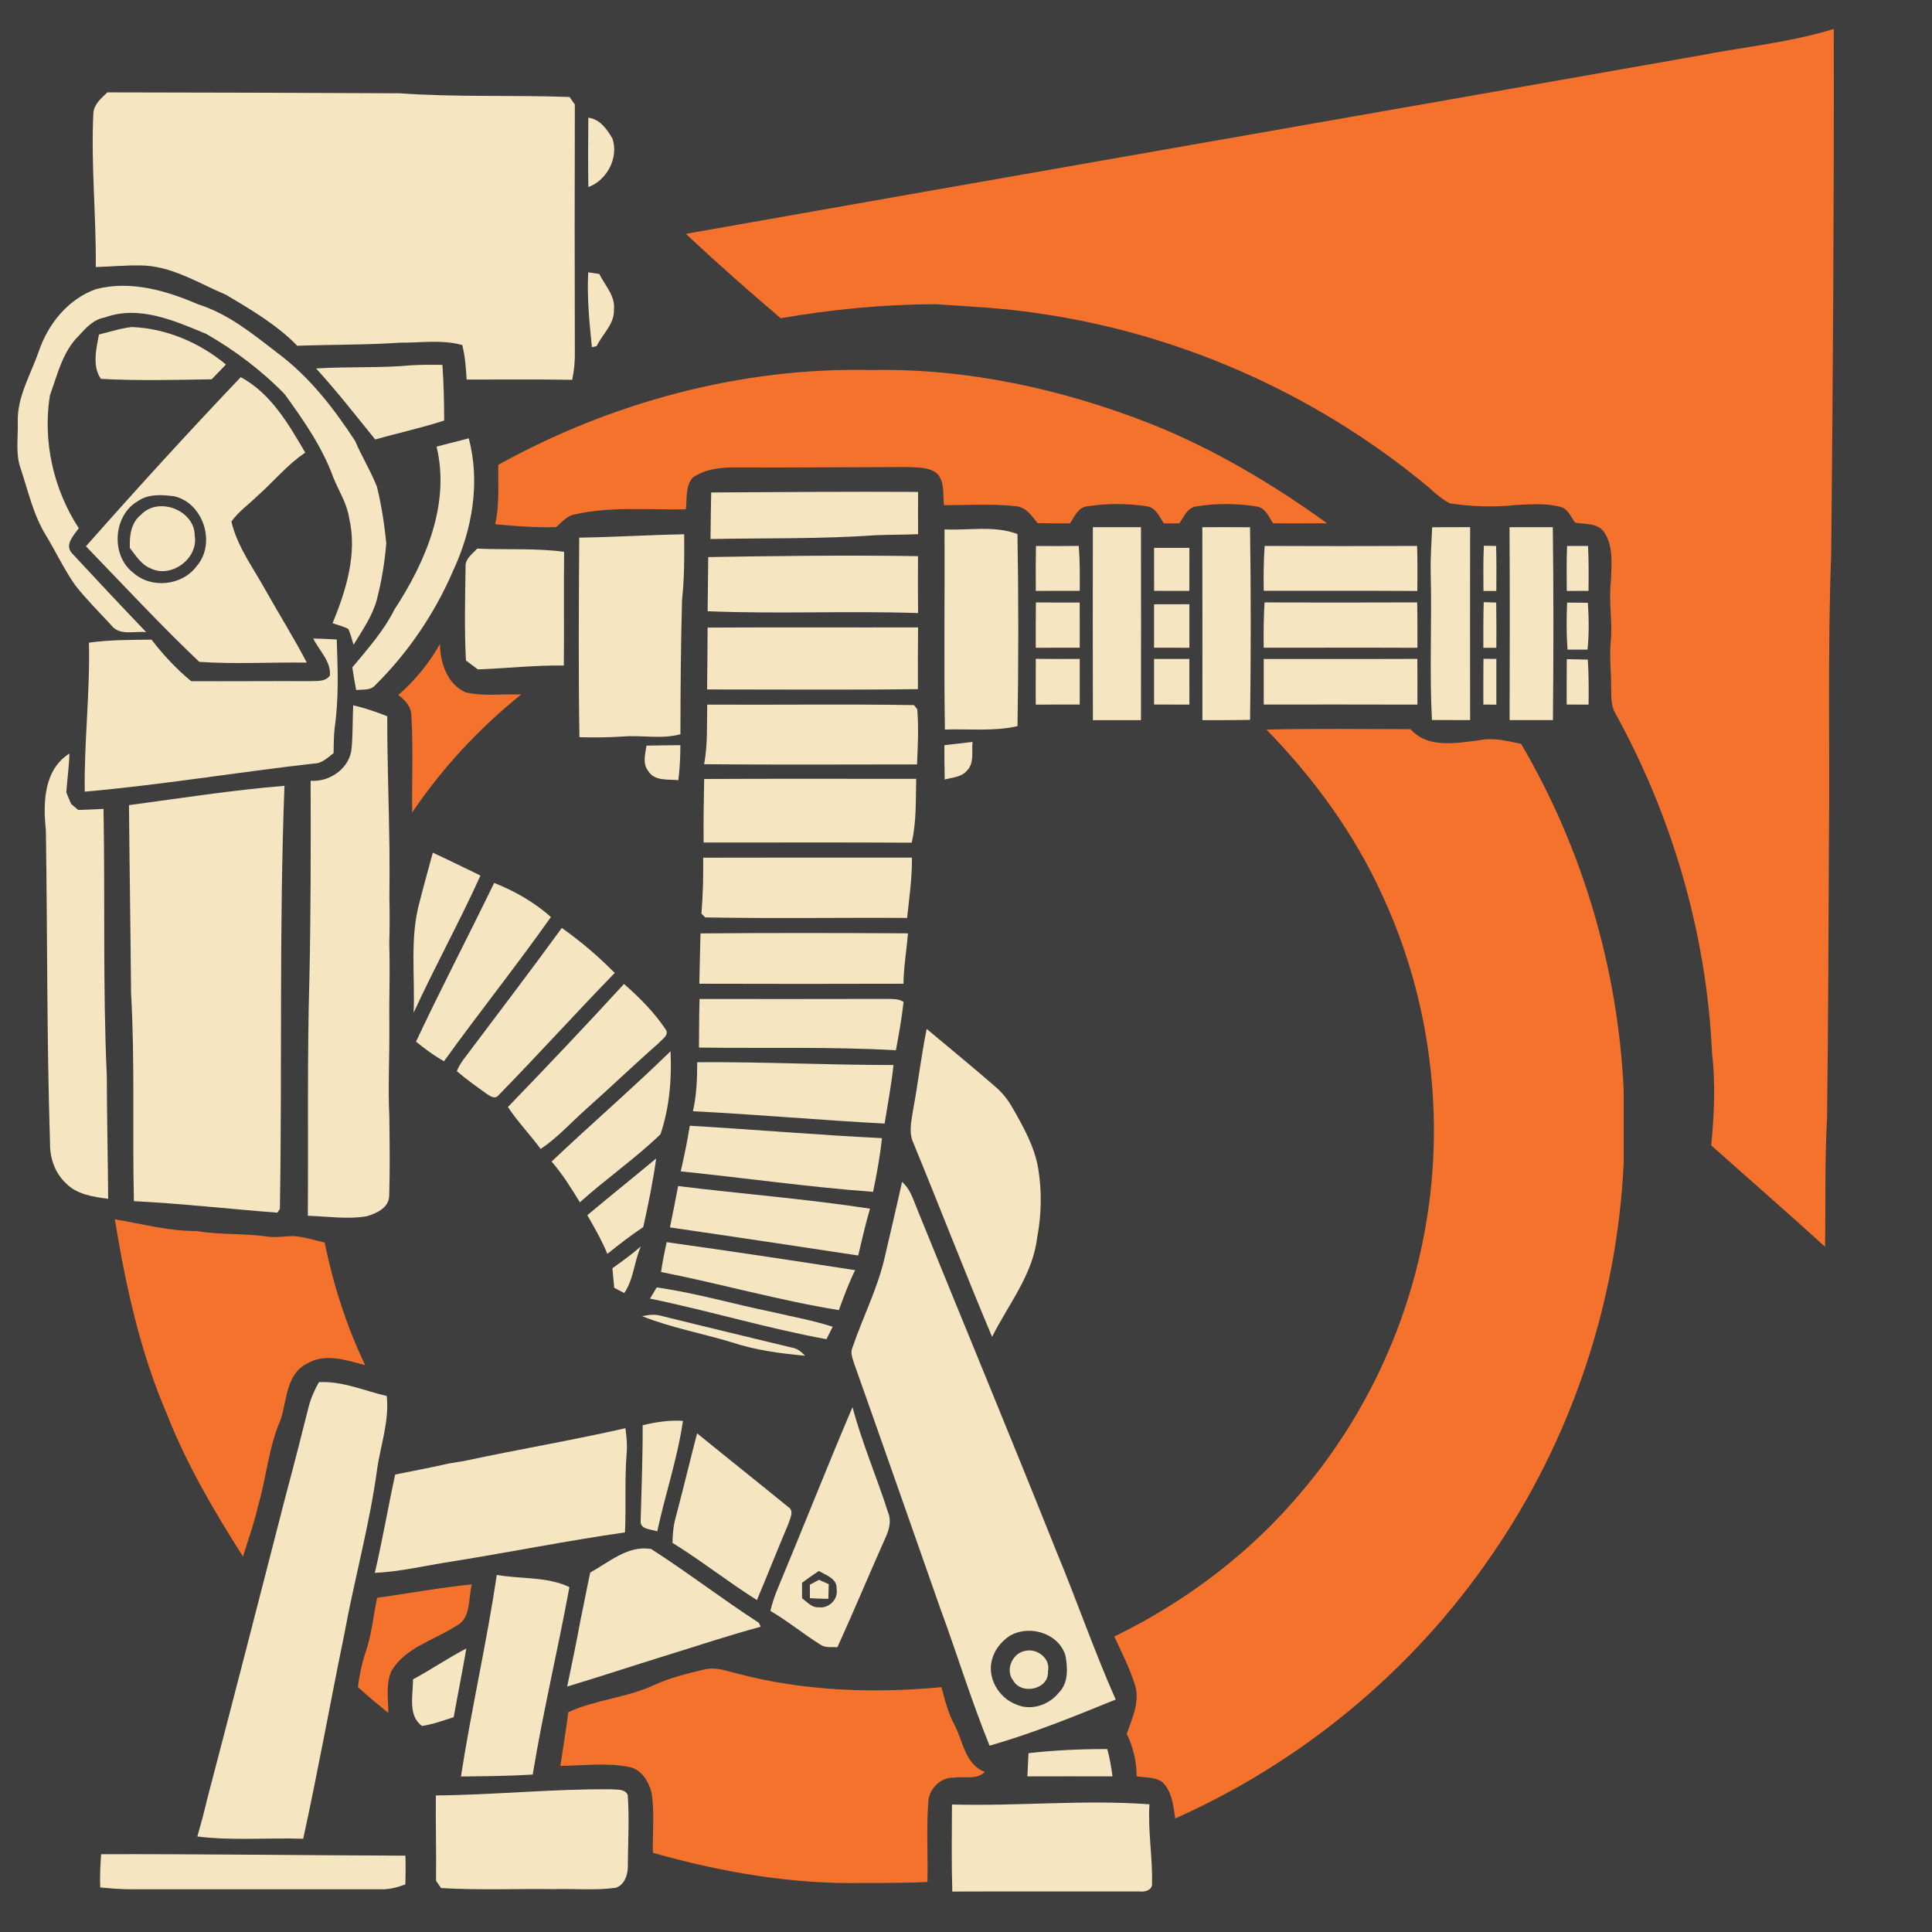 <?xml version="1.0" encoding="UTF-8" standalone="no"?>
<svg
   xmlns:dc="http://purl.org/dc/elements/1.1/"
   xmlns:cc="http://creativecommons.org/ns#"
   xmlns:rdf="http://www.w3.org/1999/02/22-rdf-syntax-ns#"
   xmlns:svg="http://www.w3.org/2000/svg"
   xmlns="http://www.w3.org/2000/svg"
   xmlns:sodipodi="http://sodipodi.sourceforge.net/DTD/sodipodi-0.dtd"
   xmlns:inkscape="http://www.inkscape.org/namespaces/inkscape"
   width="1280"
   height="1280"
   viewBox="0 0 1024 1024"
   version="1.1"
   id="svg2"
   inkscape:version="0.48.1 "
   sodipodi:docname="move_sentry_get_kill.svg">
  <defs
     id="defs176" />
  <sodipodi:namedview
     pagecolor="#ffffff"
     bordercolor="#666666"
     borderopacity="1"
     objecttolerance="10"
     gridtolerance="10"
     guidetolerance="10"
     inkscape:pageopacity="0"
     inkscape:pageshadow="2"
     inkscape:window-width="1920"
     inkscape:window-height="1018"
     id="namedview174"
     showgrid="false"
     fit-margin-top="0"
     fit-margin-left="0"
     fit-margin-right="0"
     fit-margin-bottom="0"
     inkscape:zoom="0.6609375"
     inkscape:cx="640"
     inkscape:cy="640"
     inkscape:window-x="-8"
     inkscape:window-y="-8"
     inkscape:window-maximized="1"
     inkscape:current-layer="svg2" />
  <path
     d="m 0,0 1024,0 0,1024 L 0,1024 0,0 z"
     id="path4"
     style="fill:#3e3e3e"
     inkscape:connector-curvature="0" />
  <path
     d="m 899.58,29.64 c 24.14,-4.72 48.8,-7.02 72.36,-14.3 0.18,92.9 -0.44,185.8 -1.38,278.7 -1.96,51.26 -0.64,102.58 -1.2,153.88 -0.2,48.08 -0.38,96.16 -0.98,144.24 -1.26,22.86 -0.7,45.78 -1.08,68.66 -19.9,-18.16 -40.24,-35.82 -60.34,-53.76 1.62,-16.26 2.34,-32.64 0.46,-48.9 -2.88,-62.94 -20.88,-125.02 -51.3,-180.16 -2.48,-4.22 -2.04,-9.24 -2.18,-13.92 0.06,-8.02 -1.02,-16.02 -0.22,-24.04 1.06,-10.64 -1.2,-21.28 0.08,-31.9 0.26,-8.78 1.58,-18.66 -3.74,-26.3 -3.48,-4.74 -10.08,-3.92 -15.22,-4.82 -2.22,-2.9 -3.6,-7.06 -7.38,-8.24 -7.62,-2.18 -15.68,-1.5 -23.48,-1.16 -11.78,1.34 -23.74,0.94 -35.46,-0.82 -5.48,-2.66 -9.62,-7.36 -14.38,-11.04 -58.28,-47.66 -129.7,-79.16 -204.24,-89.74 -17.88,-2.76 -35.96,-3.52 -53.96,-4.78 -27.52,0.08 -55.04,2.72 -82.16,7.44 -17.06,-14.56 -33.94,-29.36 -50.26,-44.74 178.66,-31.62 357.4,-62.74 536.06,-94.3 z"
     id="path6"
     inkscape:connector-curvature="0"
     style="fill:#f5722c" />
  <path
     d="m 49.5,59.68 c 0.52,-4.64 4.26,-7.7 7.4,-10.72 51.66,0.08 103.32,0.22 154.98,0.48 29.94,2.16 60.02,0.86 90.02,1.96 0.68,1 2.08,3.02 2.78,4.02 -0.1,43.52 -0.14,87.06 0,130.58 0.12,5.14 -0.32,10.28 -1.4,15.32 -18.64,-0.34 -37.3,-0.12 -55.96,-0.14 -0.36,-6.14 -0.8,-12.3 -2.3,-18.3 -10.82,-3 -22.1,-1.16 -33.14,-1.24 -18.08,1.22 -36.22,0.98 -54.34,1.62 -10.82,-11.14 -24.44,-19.08 -37.68,-26.98 -14.84,-6.24 -29.28,-15.68 -45.92,-15.6 -7.74,-0.1 -15.46,0.64 -23.18,0.86 0.28,-27.3 -2.62,-54.56 -1.26,-81.86 z"
     id="path8"
     inkscape:connector-curvature="0"
     style="fill:#f5e5c1" />
  <path
     d="m 311.82,62.38 c 6.2,0.76 9.86,6.1 12.78,11.04 3.44,10.14 -2.88,22.14 -12.76,25.72 -0.18,-12.26 -0.14,-24.5 -0.02,-36.76 z"
     id="path10"
     inkscape:connector-curvature="0"
     style="fill:#f5e5c1" />
  <path
     d="m 311.76,144.34 c 1.46,0.22 4.4,0.64 5.88,0.86 2.98,6.1 8.58,11.62 7.76,18.94 0.36,7.56 -6.08,12.88 -9.14,19.26 -0.62,0.16 -1.9,0.48 -2.54,0.64 -1.34,-13.2 -2.64,-26.4 -1.96,-39.7 z"
     id="path12"
     inkscape:connector-curvature="0"
     style="fill:#f5e5c1" />
  <path
     d="m 50.82,153.26 c 18.34,-4.82 37.46,0.8 54.34,8.1 15.84,4.98 28.9,15.68 41.84,25.66 16.82,12.5 29.92,29.32 41.26,46.76 3.48,8.24 8.28,15.88 11.54,24.22 2.42,9.82 3.92,19.9 4.94,29.94 -0.84,9.98 -2.44,19.98 -4.96,29.68 -2.34,8.86 -7.7,16.38 -12.38,24.12 -0.84,-2.84 -1.6,-5.7 -2.78,-8.4 -2.64,-1.34 -5.54,-2.1 -8.34,-3.02 7.2,-17.56 13.24,-36.98 8.72,-56.04 -1.16,-7.6 -5.48,-14.1 -8.3,-21.1 -5.82,-16.16 -15.8,-30.4 -25.78,-44.22 -12.24,-12.58 -26.42,-23.28 -41.64,-32 -16.74,-6.92 -35.5,-15.36 -53.68,-8.7 -5.9,0.96 -10,5.4 -13.78,9.64 -8.68,8.44 -11.36,20.7 -15.38,31.7 -3.86,24.3 1.88,49.76 15.32,70.38 -2.7,3.76 -7.88,9 -3.4,13.48 12.92,13.96 25.98,27.86 39.14,41.6 -6.2,-0.72 -14.24,2.16 -18.6,-3.76 C 52.46,324.32 45.68,317.62 39.82,310.12 33.96,301.74 29.6,292.44 24.32,283.7 17.64,272.88 14.94,260.3 10.96,248.36 8.08,240.42 9.68,231.94 9.42,223.74 9,210.38 16.24,198.62 20.5,186.4 25.38,171.8 36.04,158.52 50.82,153.26 z"
     id="path14"
     inkscape:connector-curvature="0"
     style="fill:#f5e5c1" />
  <path
     d="m 52.44,177.3 c 5.78,-1.38 11.48,-3.3 17.4,-3.96 18.26,0.68 35.94,8.26 49.92,19.86 -2.54,2.6 -5.06,5.22 -7.58,7.84 -19.54,0.32 -39.18,0.82 -58.68,-0.22 -4.72,-6.6 -2.48,-16 -1.06,-23.52 z"
     id="path16"
     inkscape:connector-curvature="0"
     style="fill:#f5e5c1" />
  <path
     d="m 167.54,195.3 c 16.78,-1.08 33.64,-0.14 50.38,-1.68 5.52,-0.34 11.06,-0.32 16.58,-0.24 0.68,9.84 0.9,19.68 0.92,29.52 -12.02,3.92 -24.4,6.58 -36.54,10.04 -10.28,-12.68 -20.32,-25.56 -31.34,-37.64 z"
     id="path18"
     inkscape:connector-curvature="0"
     style="fill:#f5e5c1" />
  <path
     d="m 264.1,246.34 c 60.16,-33.24 129,-51.82 197.9,-50.22 50.52,-0.96 100.78,10.04 147.7,28.42 33.44,13.3 64.5,31.78 93.64,52.8 -9.52,0.06 -19.04,0.14 -28.56,0.02 -2.36,-3.5 -4.14,-8.4 -8.94,-8.94 -10.38,-1.64 -21.16,-1.68 -31.52,-0.06 -4.88,0.56 -6.82,5.46 -9.2,9.04 -2.76,0 -5.5,0 -8.24,0 -2.4,-3.52 -4.24,-8.44 -9.06,-9.04 -10.42,-1.6 -21.26,-1.6 -31.66,0.02 -4.82,0.6 -6.66,5.5 -9.04,9.02 -5.74,0.04 -11.48,0 -17.2,-0.14 -3.08,-3.86 -6.28,-8.72 -11.78,-8.98 -12.54,-1.36 -25.22,-0.46 -37.82,-0.54 -0.64,-5.52 0.48,-12.04 -3.42,-16.56 -4.08,-3.58 -9.98,-3.28 -15.04,-3.64 -30.62,0.04 -61.24,0.34 -91.86,0.22 -7.86,-0.08 -16.24,0.76 -22.84,5.4 -4,4.56 -2.92,11.2 -3.66,16.8 -19.76,0.4 -39.84,-1.72 -59.28,2.78 -3.94,0.8 -6.52,4.16 -9.42,6.64 -10.82,0.36 -21.6,-0.5 -32.34,-1.54 2.36,-10.34 1.48,-20.98 1.64,-31.5 z"
     id="path20"
     inkscape:connector-curvature="0"
     style="fill:#f5722c" />
  <path
     d="m 127.6,199.9 c -27.94,29.34 -55.23,59.29 -82.05,89.65 19.86,20.56 39.37,41.57 60.05,61.25 18.92,1.3 38.02,0.14 57,0.4 -6.76,-13.02 -14.62,-25.5 -21.8,-38.3 -6.56,-11.88 -14.99,-23.03 -18.15,-36.45 3.8,-5.4 9.39,-9.23 14.05,-13.85 8.46,-7.46 15.64,-16.4 25.1,-22.7 -8.92,-15.18 -18.16,-31.36 -34.2,-40 z m -42.75,62.55 c 2.482,0.004 4.965,0.287 7.35,0.55 15.62,3.46 22.52,25.1 12,37.1 -7.66,10.34 -24,12.09 -33.6,3.45 -12.02,-9.18 -10.67,-30.46 2.55,-38 3.462,-2.413 7.563,-3.107 11.7,-3.1 z"
     id="path22"
     style="fill:#f5e5c1"
     inkscape:connector-curvature="0" />
  <path
     d="m 231.4,236.74 c 5.66,-1.58 11.38,-2.86 17.04,-4.42 6.22,23.34 1.88,48.28 -8.16,69.92 -9.72,22.66 -23.8,43.48 -41.3,60.84 -2.5,3.06 -6.74,2.22 -10.2,2.68 -0.78,-4 -1.46,-8.02 -2.04,-12.04 8.1,-9.72 16.62,-19.26 22.32,-30.66 16.46,-25.18 29.66,-55.72 22.34,-86.32 z"
     id="path24"
     inkscape:connector-curvature="0"
     style="fill:#f5e5c1" />
  <path
     d="m 376.94,261.02 c 36.56,-0.22 73.1,-0.5 109.66,-0.3 -0.04,7.46 -0.06,14.94 0,22.4 -7.52,0.34 -15.04,0.24 -22.54,0.56 -29.12,2.06 -58.32,1.44 -87.48,2.02 0.1,-8.24 0.18,-16.46 0.36,-24.68 z"
     id="path26"
     inkscape:connector-curvature="0"
     style="fill:#f5e5c1" />
  <path
     d="m 74.78,272.8 c 9.16,-9.8 28.38,-2.4 28.42,11.02 2.14,12.22 -12.62,23.02 -23.54,17.34 -4.92,-1.98 -7.68,-6.76 -10.84,-10.7 -0.24,-6.42 0.52,-13.42 5.96,-17.66 z"
     id="path30"
     inkscape:connector-curvature="0"
     style="fill:#f5e5c1" />
  <path
     d="m 500.62,280.6 c 12.84,0.62 26.4,-2.2 38.66,2.46 0.58,33.92 0.56,67.9 0.02,101.82 -12.64,2.88 -25.66,1.34 -38.48,1.8 -0.56,-35.36 -0.04,-70.72 -0.2,-106.08 z"
     id="path32"
     inkscape:connector-curvature="0"
     style="fill:#f5e5c1" />
  <path
     d="m 579.24,279.42 c 8.5,-0.02 17,-0.02 25.5,0 0.06,34.08 0.06,68.16 0,102.26 -8.5,0 -16.98,0 -25.48,0 -0.12,-34.08 -0.06,-68.18 -0.02,-102.26 z"
     id="path34"
     inkscape:connector-curvature="0"
     style="fill:#f5e5c1" />
  <path
     d="m 637.26,279.42 c 8.42,-0.02 16.84,-0.02 25.28,0.04 0.5,34.02 0.5,68.06 0.02,102.08 -8.42,0.18 -16.84,0.16 -25.26,0.14 -0.02,-34.08 0.06,-68.16 -0.04,-102.26 z"
     id="path36"
     inkscape:connector-curvature="0"
     style="fill:#f5e5c1" />
  <path
     d="m 759.08,279.46 c 6.7,-0.04 13.4,-0.06 20.12,-0.06 -0.08,34.1 -0.06,68.18 0,102.28 -6.76,0.02 -13.5,0 -20.24,-0.06 -1.38,-25.86 0.02,-51.76 -0.66,-77.64 -0.2,-8.18 0.44,-16.36 0.78,-24.52 z"
     id="path38"
     inkscape:connector-curvature="0"
     style="fill:#f5e5c1" />
  <path
     d="m 800.08,279.44 c 7.64,-0.04 15.3,-0.04 22.94,-0.02 0.42,34.08 0.4,68.18 0.06,102.24 -7.66,0.02 -15.32,0.04 -22.96,0 0.08,-34.08 0.18,-68.16 -0.04,-102.22 z"
     id="path40"
     inkscape:connector-curvature="0"
     style="fill:#f5e5c1" />
  <path
     d="m 307,284.96 c 18.56,-0.26 37.08,-1.46 55.62,-1.78 0.1,11.6 0.16,23.2 -1.12,34.76 -0.64,23.72 -0.84,47.46 -0.86,71.22 -10.02,2.76 -20.3,0.38 -30.46,1.2 -7.68,0.52 -15.38,0.6 -23.08,0.36 -0.54,-35.24 -0.32,-70.5 -0.1,-105.76 z"
     id="path42"
     inkscape:connector-curvature="0"
     style="fill:#f5e5c1" />
  <path
     d="m 786.46,289.24 c 2.16,0.04 4.34,0.1 6.52,0.14 0.2,7.94 0.18,15.9 0.1,23.86 -2.28,0 -4.56,0 -6.82,0 -0.08,-8 -0.12,-16 0.2,-24 z"
     id="path44"
     inkscape:connector-curvature="0"
     style="fill:#f5e5c1" />
  <path
     d="m 830.58,289.38 c 3.7,0 7.4,0 11.12,-0.02 0.38,7.94 0.34,15.88 0.24,23.82 -3.84,0 -7.68,0 -11.52,0.02 -0.1,-7.94 -0.12,-15.88 0.16,-23.82 z"
     id="path46"
     inkscape:connector-curvature="0"
     style="fill:#f5e5c1" />
  <path
     d="m 549.08,289.38 c 7.56,0.08 15.12,0.06 22.68,-0.04 0.64,7.92 0.58,15.88 0.52,23.82 -7.76,-0.02 -15.52,-0.04 -23.28,0.04 -0.06,-7.94 -0.08,-15.88 0.08,-23.82 z"
     id="path48"
     inkscape:connector-curvature="0"
     style="fill:#f5e5c1" />
  <path
     d="m 670.3,289.36 c 26.94,0.12 53.86,0.12 80.8,0 0.22,7.94 0.2,15.9 0.12,23.86 -27.14,-0.18 -54.28,-0.02 -81.42,-0.08 -0.1,-7.94 -0.1,-15.88 0.5,-23.78 z"
     id="path50"
     inkscape:connector-curvature="0"
     style="fill:#f5e5c1" />
  <path
     d="m 246.76,300.6 c -0.4,-4.36 3.58,-6.92 6.14,-9.82 15.34,0.7 30.82,-0.36 46.1,1.7 -0.24,20.08 0.06,40.18 -0.16,60.28 -15.24,-0.26 -30.36,1.5 -45.54,2.04 -2.12,-1.58 -4.22,-3.16 -6.34,-4.7 -0.88,-16.48 -0.44,-33.02 -0.2,-49.5 z"
     id="path52"
     inkscape:connector-curvature="0"
     style="fill:#f5e5c1" />
  <path
     d="m 611.68,290.38 c 6.24,0 12.48,0 18.72,0 0,7.6 0,15.2 -0.02,22.8 -6.24,-0.04 -12.46,-0.04 -18.68,-0.02 -0.02,-7.6 -0.02,-15.18 -0.02,-22.78 z"
     id="path54"
     inkscape:connector-curvature="0"
     style="fill:#f5e5c1" />
  <path
     d="m 375.38,295.26 c 37.06,-0.6 74.12,-1.08 111.18,-0.48 -0.04,10.06 -0.1,20.1 0.04,30.16 -37.16,-1.26 -74.4,0.58 -111.54,-0.98 0.08,-9.56 0.2,-19.14 0.32,-28.7 z"
     id="path56"
     inkscape:connector-curvature="0"
     style="fill:#f5e5c1" />
  <path
     d="m 786.4,319.16 c 2.2,0.06 4.4,0.12 6.62,0.2 0.14,8 0.12,16 0.08,24 -2.3,0 -4.6,-0.02 -6.9,-0.02 0,-8.06 -0.04,-16.12 0.2,-24.18 z"
     id="path58"
     inkscape:connector-curvature="0"
     style="fill:#f5e5c1" />
  <path
     d="m 830.6,319.4 c 3.66,0.04 7.32,0.08 11,0.08 0.56,8.28 0.66,16.58 -0.18,24.84 -3.54,-0.02 -7.08,-0.02 -10.6,-0.02 -0.62,-8.28 -0.58,-16.6 -0.22,-24.9 z"
     id="path60"
     inkscape:connector-curvature="0"
     style="fill:#f5e5c1" />
  <path
     d="m 549.06,319.3 c 7.72,0.08 15.46,0.06 23.2,0.04 0.04,8 0.04,15.98 0.02,23.96 -7.78,-0.02 -15.54,-0.02 -23.3,0.04 -0.04,-8 -0.04,-16.02 0.08,-24.04 z"
     id="path62"
     inkscape:connector-curvature="0"
     style="fill:#f5e5c1" />
  <path
     d="m 670.24,319.3 c 26.96,0.1 53.92,0.08 80.88,-0.02 0.18,8.02 0.16,16.04 0.14,24.06 -27.16,-0.12 -54.32,-0.02 -81.48,-0.04 -0.06,-8 -0.06,-16.02 0.46,-24 z"
     id="path64"
     inkscape:connector-curvature="0"
     style="fill:#f5e5c1" />
  <path
     d="m 611.68,320.28 c 6.24,0 12.48,0 18.72,-0.02 0,7.68 0,15.36 0,23.06 -6.24,-0.02 -12.48,-0.02 -18.72,-0.02 0,-7.68 0,-15.36 0,-23.02 z"
     id="path66"
     inkscape:connector-curvature="0"
     style="fill:#f5e5c1" />
  <path
     d="m 375.04,332.64 c 37.18,-0.22 74.36,-0.02 111.56,-0.1 -0.14,10.9 -0.12,21.82 -0.08,32.72 -37.24,0.46 -74.48,0.14 -111.74,0.16 0.16,-10.92 0.2,-21.86 0.26,-32.78 z"
     id="path68"
     inkscape:connector-curvature="0"
     style="fill:#f5e5c1" />
  <path
     d="m 166.04,338.42 c 4.16,0.1 8.3,0.28 12.44,0.52 0.54,15.68 1.16,31.52 -1.14,47.12 -0.42,4.36 -0.5,8.74 -0.54,13.12 -3.14,2.44 -6.3,5.58 -10.58,5.52 -40.48,4.6 -80.74,11.34 -121.3,14.9 -0.4,-26.38 2.86,-52.58 2.22,-78.98 10.98,-1.5 22.12,-1.5 33.18,-1.58 6.18,8.08 13.16,15.5 21,22 20.9,0.1 41.8,-0.1 62.7,-0.02 3.78,-0.2 8.24,0.54 10.82,-2.92 0.72,-7.6 -5.74,-13.28 -8.8,-19.68 z"
     id="path70"
     inkscape:connector-curvature="0"
     style="fill:#f5e5c1" />
  <path
     d="m 211.1,368.38 c 8.8,-7.7 16.34,-16.82 22.08,-27.04 0.14,9.96 3.84,21.24 13.56,25.6 9.64,2.28 19.68,0.74 29.48,1.16 -22.2,17.82 -41.8,38.92 -57.74,62.5 -0.26,-16.88 0.58,-33.82 -0.42,-50.68 0.16,-5.04 -3.14,-8.78 -6.96,-11.54 z"
     id="path72"
     inkscape:connector-curvature="0"
     style="fill:#f5722c" />
  <path
     d="m 786.26,349.16 c 2.28,0.02 4.56,0.04 6.84,0.08 0.02,8.08 0.04,16.18 0,24.26 -2.3,-0.02 -4.62,-0.06 -6.9,-0.08 0,-8.1 -0.02,-16.18 0.06,-24.26 z"
     id="path74"
     inkscape:connector-curvature="0"
     style="fill:#f5e5c1" />
  <path
     d="m 830.44,349.36 c 3.7,0.1 7.4,0.18 11.12,0.24 0.56,7.94 0.5,15.9 0.42,23.86 -3.88,-0.02 -7.76,-0.04 -11.62,-0.04 0,-8.02 -0.02,-16.04 0.08,-24.06 z"
     id="path76"
     inkscape:connector-curvature="0"
     style="fill:#f5e5c1" />
  <path
     d="m 549,349.2 c 7.76,0.08 15.52,0.08 23.28,0.06 0.02,8.06 0,16.1 0,24.16 -7.78,-0.02 -15.54,-0.02 -23.32,0.06 -0.02,-8.08 -0.02,-16.18 0.04,-24.28 z"
     id="path78"
     inkscape:connector-curvature="0"
     style="fill:#f5e5c1" />
  <path
     d="m 611.68,349.26 c 6.24,0 12.48,0 18.7,-0.02 0.02,8.06 0.02,16.14 0.02,24.2 -6.24,-0.02 -12.48,-0.02 -18.72,-0.02 0,-8.06 0,-16.1 0,-24.16 z"
     id="path80"
     inkscape:connector-curvature="0"
     style="fill:#f5e5c1" />
  <path
     d="m 669.8,349.28 c 27.14,-0.04 54.28,0.06 81.42,-0.06 0.06,8.08 0.06,16.16 0.04,24.24 -27.16,-0.1 -54.32,-0.04 -81.46,-0.04 -0.02,-8.06 -0.02,-16.1 0,-24.14 z"
     id="path82"
     inkscape:connector-curvature="0"
     style="fill:#f5e5c1" />
  <path
     d="m 187.2,373.84 c 6.18,1.38 12.16,3.5 18.06,5.78 -0.06,23.44 0.88,46.86 1.16,70.28 0.1,8.7 0.04,17.42 -0.04,26.12 0.2,7.98 0.18,15.98 -0.06,23.98 0.34,11.32 0.12,22.64 0,33.96 0,4 0.04,8.02 0.04,12.04 0.08,15.36 -0.74,30.64 0,46 0.16,14 0.36,28.02 -0.08,42 -0.3,6.24 -6.76,9.1 -11.94,10.66 -10.32,1.72 -20.8,0.02 -31.18,-0.26 0.3,-42.1 -0.38,-84.28 0.84,-126.34 0.76,-34.68 0.72,-69.5 0.64,-104.24 10.28,0.78 21,-6.82 21.74,-17.46 0.64,-7.48 0.48,-15.02 0.82,-22.52 z"
     id="path84"
     inkscape:connector-curvature="0"
     style="fill:#f5e5c1" />
  <path
     d="m 373.2,405.06 c 1.94,-10.44 1.42,-21.06 1.64,-31.6 36.54,0.22 73.1,-0.34 109.62,0.26 0.42,0.54 1.26,1.64 1.7,2.18 0.82,9.72 0.3,19.52 -0.12,29.26 -37.62,0.02 -75.24,0.22 -112.84,-0.1 z"
     id="path86"
     inkscape:connector-curvature="0"
     style="fill:#f5e5c1" />
  <path
     d="m 671.26,386.7 c 25.44,-0.64 50.9,-0.24 76.36,-0.22 9.1,10.34 24.16,7.38 36.24,5.9 7.52,-1.68 15,0.4 22.36,1.88 32.68,55.66 51.42,119.36 54.38,183.82 0,12.66 -0.02,25.34 0,38 -3.42,74.16 -27.88,147.26 -70.1,208.34 -41.58,60.76 -100.34,109.5 -167.6,139.38 -1.08,-6.82 -1.68,-14.66 -7.18,-19.56 -3.96,-2.4 -8.84,-2.06 -13.26,-2.74 -0.04,-7.82 -1.82,-15.48 -5.26,-22.5 2.98,-8.52 7.36,-17.76 4.08,-26.84 -2.82,-8.56 -6.9,-16.64 -10.7,-24.76 38.06,-18.52 72.6,-44.62 99.72,-77.22 33.62,-39.8 56.34,-88.68 65.26,-140 10.4,-58.9 2.42,-120.9 -22.68,-175.18 C 718,442.06 696.42,412.52 671.26,386.7 z"
     id="path88"
     inkscape:connector-curvature="0"
     style="fill:#f5722c" />
  <path
     d="m 500.54,394.96 c 4.98,-0.52 9.94,-1.16 14.92,-1.72 -0.52,5.04 1.06,11.22 -2.94,15.2 -2.88,3.48 -7.76,3.62 -11.8,4.72 -0.18,-6.06 -0.18,-12.14 -0.18,-18.2 z"
     id="path90"
     inkscape:connector-curvature="0"
     style="fill:#f5e5c1" />
  <path
     d="m 343.52,408.56 c -3.1,-3.96 -1.48,-8.92 -0.86,-13.36 5.98,-0.08 11.96,-0.22 17.96,-0.26 -0.02,6.2 -0.3,12.42 -1.08,18.58 -5.5,-0.6 -12.7,0.66 -16.02,-4.96 z"
     id="path92"
     inkscape:connector-curvature="0"
     style="fill:#f5e5c1" />
  <path
     d="m 24.32,439.98 c -1.56,-14.24 -1.16,-32.06 12.48,-40.58 -0.18,6.9 -1.18,13.74 -1.66,20.64 0.88,2.02 1.74,4.06 2.6,6.12 0.94,0.78 2.8,2.34 3.74,3.14 4.46,-0.2 8.92,-0.38 13.38,-0.56 0.88,47.12 -0.4,94.3 1.74,141.36 0.08,21.76 0.56,43.52 0.74,65.28 -7.92,-1.02 -16.64,-2.24 -22.44,-8.28 -5.8,-5.42 -8.52,-13.36 -8.38,-21.16 -1.76,-55.3 -1.36,-110.66 -2.2,-165.96 z"
     id="path94"
     inkscape:connector-curvature="0"
     style="fill:#f5e5c1" />
  <path
     d="m 373.22,412.88 c 37.46,-0.2 74.92,-0.06 112.38,-0.08 -0.3,11.3 0.22,22.74 -2.4,33.84 -36.76,-0.22 -73.5,-0.06 -110.26,-0.08 -0.14,-11.24 0.08,-22.46 0.28,-33.68 z"
     id="path96"
     inkscape:connector-curvature="0"
     style="fill:#f5e5c1" />
  <path
     d="m 68.36,426.74 c 27.44,-3.68 54.84,-8 82.42,-10.24 -2.88,74.68 -1.16,149.52 -2.44,224.24 -0.34,0.5 -1,1.5 -1.32,2 -25.36,-1.92 -50.66,-4.84 -76.04,-6.1 C 70.1,599.8 71.56,562.9 69.46,526.1 69.2,492.98 68.64,459.86 68.36,426.74 z"
     id="path98"
     inkscape:connector-curvature="0"
     style="fill:#f5e5c1" />
  <path
     d="m 229.4,451.94 c 8.5,3.88 16.82,8.12 25.26,12.12 -11.12,24.58 -24.18,48.24 -35.44,72.74 0.84,-19.5 -2.12,-39.46 3.12,-58.56 2.22,-8.8 4.7,-17.54 7.06,-26.3 z"
     id="path100"
     inkscape:connector-curvature="0"
     style="fill:#f5e5c1" />
  <path
     d="m 372.7,454.6 c 36.88,-0.1 73.78,-0.06 110.66,-0.04 0.08,10.72 -1.44,21.32 -2.56,31.96 -35.66,-0.22 -71.36,0.4 -107.02,-0.28 -0.5,-0.52 -1.5,-1.54 -2,-2.04 0.78,-9.86 1.08,-19.72 0.92,-29.6 z"
     id="path102"
     inkscape:connector-curvature="0"
     style="fill:#f5e5c1" />
  <path
     d="m 220.5,552.08 c 13.3,-28.28 27.78,-56 41.42,-84.12 10.96,4.36 21.26,10.22 30.08,18.08 -18.3,25.92 -38.16,50.7 -56.68,76.46 -5.26,-3 -10.16,-6.56 -14.82,-10.42 z"
     id="path104"
     inkscape:connector-curvature="0"
     style="fill:#f5e5c1" />
  <path
     d="m 297.76,491.84 c 10.04,7.06 19.44,15.1 28.06,23.84 -20.76,21.36 -40.72,43.48 -61.54,64.76 -1.66,2.28 -4.36,0.7 -6.08,-0.52 -5.48,-3.9 -10.98,-7.78 -16.06,-12.18 0.78,-2.16 2.02,-4.1 3.34,-5.96 17.46,-23.28 35.16,-46.4 52.28,-69.94 z"
     id="path106"
     inkscape:connector-curvature="0"
     style="fill:#f5e5c1" />
  <path
     d="m 371.28,494.72 c 36.66,-0.3 73.32,-0.22 109.98,-0.04 -0.74,8.92 -2.32,17.76 -2.38,26.72 -36.08,0.1 -72.16,0.12 -108.22,0 0.16,-8.9 0.42,-17.78 0.62,-26.68 z"
     id="path108"
     inkscape:connector-curvature="0"
     style="fill:#f5e5c1" />
  <path
     d="m 269.2,586.74 c 20.76,-21.5 41.34,-43.2 61.54,-65.22 8.14,7.16 15.94,14.94 22,23.98 2.3,3.12 -2.04,5.4 -3.74,7.5 -13.16,11.52 -25.76,23.66 -38.84,35.28 -7.78,7 -14.84,14.84 -23.6,20.68 -5.6,-7.56 -12.14,-14.38 -17.36,-22.22 z"
     id="path110"
     inkscape:connector-curvature="0"
     style="fill:#f5e5c1" />
  <path
     d="m 370.78,529.48 c 33.08,0 66.18,0.06 99.26,-0.04 3,0.08 6.26,-0.16 8.88,1.6 -0.96,8.6 -2.48,17.12 -4.08,25.62 -34.76,-1.96 -69.6,-0.96 -104.38,-1.42 0.08,-8.58 0.08,-17.18 0.32,-25.76 z"
     id="path112"
     inkscape:connector-curvature="0"
     style="fill:#f5e5c1" />
  <path
     d="m 491.16,545.34 c 12.22,10.26 24.6,20.36 36.64,30.84 3.54,3.08 6.46,6.78 8.78,10.86 5.8,10.18 11.74,20.6 13.7,32.32 1.98,12.06 1.74,24.52 -0.56,36.52 -2.26,19.7 -15.28,35.48 -23.9,52.68 -14.54,-34.54 -28,-69.52 -42.28,-104.16 -1.86,-5.4 -0.28,-11.1 0.48,-16.54 2.66,-14.12 4.26,-28.44 7.14,-42.52 z"
     id="path114"
     inkscape:connector-curvature="0"
     style="fill:#f5e5c1" />
  <path
     d="m 292.36,615.64 c 20.8,-19.7 42.5,-38.44 63.04,-58.44 0.7,14.82 -0.58,29.86 -5.32,43.98 -13.4,12.92 -28.88,23.6 -42.74,36.06 -4.56,-7.48 -9.22,-14.96 -14.98,-21.6 z"
     id="path116"
     inkscape:connector-curvature="0"
     style="fill:#f5e5c1" />
  <path
     d="m 367.26,588.98 c 1.96,-8.52 2.3,-17.28 2.26,-25.98 34.7,-0.28 69.36,1.52 104.06,1.48 -1.12,10.4 -3.06,20.7 -4.72,31.04 -33.88,-1.78 -67.7,-4.84 -101.6,-6.54 z"
     id="path118"
     inkscape:connector-curvature="0"
     style="fill:#f5e5c1" />
  <path
     d="m 365.6,596.66 c 33.98,2 67.88,4.92 101.86,6.58 -1.02,9.56 -2.74,19.04 -4.72,28.46 -34.08,-2.48 -67.94,-7.4 -101.94,-10.84 1.84,-8.02 3.52,-16.08 4.8,-24.2 z"
     id="path120"
     inkscape:connector-curvature="0"
     style="fill:#f5e5c1" />
  <path
     d="m 311.3,644.08 c 12.08,-10.14 24.4,-20 36.5,-30.08 -1.7,12.22 -4.18,24.32 -6.86,36.36 -6.6,4.4 -12.84,9.26 -19.02,14.22 -2.96,-7.12 -6.76,-13.84 -10.62,-20.5 z"
     id="path122"
     inkscape:connector-curvature="0"
     style="fill:#f5e5c1" />
  <path
     d="m 359.42,628.64 c 33.86,4.18 67.96,6.8 101.68,11.98 -2.38,8.2 -4.24,16.52 -6.24,24.82 -33.26,-5.02 -66.5,-10.06 -99.78,-14.88 1.52,-7.3 2.94,-14.6 4.34,-21.92 z"
     id="path124"
     inkscape:connector-curvature="0"
     style="fill:#f5e5c1" />
  <path
     d="m 478.1,626.45 c -2.9,13.24 -6.04,26.4 -9.1,39.6 -3.74,16.74 -11.72,32.09 -17.2,48.25 -1.26,2.88 0.18,5.87 1,8.65 15.3,43.12 30.39,86.32 45.55,129.5 8.9,24.18 16.45,48.92 26.15,72.8 22.82,-6.52 44.89,-15.53 66.85,-24.45 C 579.87,874.92 570.68,848.14 559.8,822 535.76,761.78 510.9,701.88 486.5,641.8 c -2.3,-5.36 -3.76,-11.41 -8.4,-15.35 z m 67.45,237.9 c 8.21,0.062 16.46,4.691 19.1,12.9 1.3,6.64 1.73,14.7 -3.45,19.9 -5.26,6.6 -14.94,9.85 -22.8,6.15 -9.2,-3.5 -15.39,-14.28 -12.55,-23.9 1.36,-5.06 4.81,-9.26 9.05,-12.2 3.188,-1.95 6.918,-2.878 10.65,-2.85 z"
     id="path126"
     style="fill:#f5e5c1"
     inkscape:connector-curvature="0" />
  <path
     d="m 60.86,646.26 c 14.42,2.38 28.6,6.34 43.3,6.2 12.56,2.2 25.36,1.1 37.94,3 4.42,0.58 8.84,-0.24 13.26,-0.32 5.7,0.32 11.16,2.2 16.7,3.44 4.6,22.4 11.6,44.34 21.48,64.98 -9.92,-2.6 -21.24,-6.58 -30.86,-0.8 -11.18,5.6 -10.54,19.74 -14.06,30.04 -6.34,14.46 -7.38,30.46 -11.88,45.5 -2.02,9.1 -5.22,17.84 -7.96,26.72 C 113.54,801 99.02,776.36 88.58,749.8 74.34,716.84 66.62,681.56 60.86,646.26 z"
     id="path128"
     inkscape:connector-curvature="0"
     style="fill:#f5722c" />
  <path
     d="m 339.7,660.58 c -3.62,8.02 -3.74,17.34 -8.84,24.76 -1.34,-0.68 -3.98,-2.08 -5.3,-2.76 -0.34,-3.48 -0.68,-6.92 -0.98,-10.38 5.16,-3.7 10.36,-7.4 15.12,-11.62 z"
     id="path130"
     inkscape:connector-curvature="0"
     style="fill:#f5e5c1" />
  <path
     d="m 353.36,658.38 c 33.34,4.66 66.62,9.68 99.88,14.84 -3.38,6.84 -6.02,14 -8.62,21.18 -31.72,-5.14 -62.72,-14 -94.24,-20.22 0.76,-5.32 1.8,-10.58 2.98,-15.8 z"
     id="path132"
     inkscape:connector-curvature="0"
     style="fill:#f5e5c1" />
  <path
     d="m 348.08,682.36 c 20.88,2.96 41.2,8.98 61.84,13.16 10.5,2.46 21.14,4.36 31.42,7.68 -1.1,2.2 -2.2,4.36 -3.28,6.6 -31.5,-5.72 -62.22,-15.08 -93.56,-21.5 1.22,-1.96 2.42,-3.94 3.58,-5.94 z"
     id="path134"
     inkscape:connector-curvature="0"
     style="fill:#f5e5c1" />
  <path
     d="m 340.36,697.6 c 3.38,-0.76 6.88,-1.12 10.24,-0.14 23.04,5.74 46.12,11.22 69.18,16.82 2.86,0.38 4.96,2.28 6.88,4.28 -13.2,-1.2 -26.38,-2.96 -39,-7.16 -15.72,-4.78 -32.04,-7.66 -47.3,-13.8 z"
     id="path136"
     inkscape:connector-curvature="0"
     style="fill:#f5e5c1" />
  <path
     d="m 169.04,732.58 c 12.46,-0.68 24.02,4.56 35.94,7.32 1.4,12.88 -3,25.26 -4.96,37.82 -3.94,29.82 -12.12,58.82 -17.52,88.38 -7.42,36.12 -13.92,72.46 -21.8,108.48 -18.68,-0.62 -37.5,1.12 -56.1,-1.2 1.86,-6.5 3.64,-13.02 5.16,-19.6 14.14,-53.92 28.02,-107.92 41.9,-161.92 4.12,-15.28 8.02,-30.62 11.86,-45.96 1.16,-4.7 3.16,-9.12 5.52,-13.32 z"
     id="path138"
     inkscape:connector-curvature="0"
     style="fill:#f5e5c1" />
  <path
     d="m 451.85,745.8 c -13.44,31.46 -25.9,63.29 -39.1,94.85 -1.84,4.26 -3.35,8.63 -4.45,13.15 9.14,5.34 17.34,12.11 26.3,17.75 2.68,2 6.13,1.32 9.25,1.5 8.72,-19.1 16.74,-38.49 25.3,-57.65 1.94,-4.22 3.47,-8.96 1.65,-13.5 -6,-18.78 -13.87,-37.02 -18.95,-56.1 z M 434,832.65 c 3.7,2.22 9.78,3.98 9.4,9.4 1.1,5.5 -3.99,10.57 -9.45,9.85 -3.7,0.26 -6.15,-2.82 -8.85,-4.8 0.02,-2.76 0,-5.46 0,-8.2 2.92,-2.16 5.86,-4.25 8.9,-6.25 z"
     id="path140"
     style="fill:#f5e5c1"
     inkscape:connector-curvature="0" />
  <path
     d="m 340.62,755.4 c 7,-1.66 14.14,-2.82 21.36,-2.3 -2.88,19.86 -9.42,38.96 -13.62,58.56 -3.08,-1.22 -9.12,-0.86 -8.8,-5.5 0.44,-16.9 1.14,-33.82 1.06,-50.76 z"
     id="path142"
     inkscape:connector-curvature="0"
     style="fill:#f5e5c1" />
  <path
     d="m 246.12,774.32 c 28.4,-6.08 57.06,-10.9 85.38,-17.34 0.56,4.42 1.04,8.88 0.64,13.34 -1.14,13.94 -0.22,27.92 -0.88,41.88 -30.5,4.38 -60.76,10.44 -91.2,15.34 -13.8,2.06 -27.42,5.44 -41.4,6.12 4.06,-17.28 7,-34.78 10.8,-52.12 9.5,-1.98 19.08,-3.7 28.54,-5.88 2.7,-0.46 5.42,-0.9 8.12,-1.34 z"
     id="path144"
     inkscape:connector-curvature="0"
     style="fill:#f5e5c1" />
  <path
     d="m 369.48,759.7 c 16.04,13.08 32.26,25.94 48.28,39.02 3.4,2.02 0.86,6.32 0.04,9.14 -5.68,13.36 -10.98,26.86 -16.62,40.22 -15.26,-9.6 -29.42,-20.86 -44.76,-30.34 0.1,-4.6 0.48,-9.22 1.76,-13.64 3.92,-14.76 7.44,-29.62 11.3,-44.4 z"
     id="path146"
     inkscape:connector-curvature="0"
     style="fill:#f5e5c1" />
  <path
     d="m 312.84,833.46 c 10.04,-5.48 20.06,-14.6 32.32,-12.44 19.38,12.44 37.7,26.58 57.06,39.1 0.24,0.52 0.74,1.56 0.98,2.08 -17.24,4.66 -34.18,10.34 -51.24,15.58 -17.12,5.3 -34.16,10.96 -51.34,16.12 2.52,-11.96 5,-23.92 7.2,-35.94 1.76,-8.14 3.24,-16.36 5.02,-24.5 z"
     id="path148"
     inkscape:connector-curvature="0"
     style="fill:#f5e5c1" />
  <path
     d="m 244.3,941.58 c 5.56,-35.74 13.68,-71.08 19.02,-106.86 12.8,2.34 26.48,0.76 38.48,6.48 -6.1,33.2 -13.98,66.06 -19.46,99.36 -12.66,0.78 -25.36,0.88 -38.04,1.02 z"
     id="path152"
     inkscape:connector-curvature="0"
     style="fill:#f5e5c1" />
  <path
     d="m 429.24,839.92 c 1.22,-0.64 3.64,-1.94 4.84,-2.58 1.3,0.58 3.9,1.72 5.18,2.3 -0.06,2.58 -0.14,5.16 -0.22,7.78 -3.26,-0.04 -6.54,-0.16 -9.78,-0.34 -0.02,-2.4 -0.02,-4.78 -0.02,-7.16 z"
     id="path154"
     inkscape:connector-curvature="0"
     style="fill:#f5e5c1" />
  <path
     d="m 199.88,846.88 c 16.74,-2.36 33.4,-5.44 50.24,-7.14 -2.08,7.48 -0.22,18.14 -8.48,22.1 -11.54,7.58 -26.6,11.14 -34.1,23.74 -3.16,6.98 -1.74,14.92 -1.72,22.34 -5.48,-4.46 -10.88,-9 -16.14,-13.74 0.86,-6.24 2.02,-12.48 4.1,-18.44 3.2,-9.34 4.1,-19.24 6.1,-28.86 z"
     id="path156"
     inkscape:connector-curvature="0"
     style="fill:#f5722c" />
  <path
     d="m 542.86,875.12 c 6.58,-1.9 14.24,3.8 12.56,10.94 0.56,9.26 -13.9,12.48 -18.32,4.76 -4.4,-5.38 -0.8,-14.24 5.76,-15.7 z"
     id="path160"
     inkscape:connector-curvature="0"
     style="fill:#f5e5c1" />
  <path
     d="m 218.88,890.12 c 9.58,-5.18 18.6,-11.38 28.28,-16.38 -2.06,12.18 -4.52,24.28 -6.7,36.42 -5.52,1.74 -11,3.78 -16.74,4.64 -7.8,-5.54 -4.68,-16.52 -4.84,-24.68 z"
     id="path162"
     inkscape:connector-curvature="0"
     style="fill:#f5e5c1" />
  <path
     d="m 373.02,884.94 c 5.86,-1.68 11.72,0.62 17.38,1.98 35.34,9.42 72.34,10.68 108.6,7.32 1.8,6.72 3.46,13.6 6.8,19.78 4.72,8.84 5.52,20.92 16.14,25.14 -4.28,4.38 -10.84,2.16 -16.22,3.04 -7.46,-0.34 -13.7,6.32 -13.76,13.62 -0.96,13.86 -0.1,27.78 -0.4,41.68 -11.22,0.5 -22.46,0.54 -33.7,0.5 -37.82,0.86 -75.48,-5.7 -111.8,-15.96 -0.32,-10.64 1,-21.4 -0.76,-31.94 -1.48,-5.9 -5.26,-12.1 -11.58,-13.52 -12.08,-2.46 -24.5,-0.74 -36.72,-0.62 1.44,-9.5 3,-18.96 4.22,-28.48 14.64,-6.74 31.16,-7.62 45.7,-14.48 8.32,-3.78 17.24,-5.96 26.1,-8.06 z"
     id="path164"
     inkscape:connector-curvature="0"
     style="fill:#f5722c" />
  <path
     d="m 545.12,929.22 c 13.86,-1.58 27.78,-2.22 41.74,-2.18 1.32,4.74 2.16,9.58 2.78,14.48 -15.04,-0.08 -30.08,0 -45.1,0 0.18,-4.1 0.38,-8.2 0.58,-12.3 z"
     id="path166"
     inkscape:connector-curvature="0"
     style="fill:#f5e5c1" />
  <path
     d="m 231,951.62 c 31,-0.26 61.86,-3.54 92.9,-3.26 3.12,0.34 7.22,-0.46 8.82,3.06 0.88,12.2 0.14,24.48 0.06,36.7 0.18,4.8 -1.3,10.66 -6.36,12.44 -10.72,1.48 -21.6,0.42 -32.4,0.72 -20.08,-0.28 -40.2,0.64 -60.26,-0.58 -0.66,-0.98 -2,-2.94 -2.66,-3.92 0.2,-15.06 -0.24,-30.1 -0.1,-45.16 z"
     id="path168"
     inkscape:connector-curvature="0"
     style="fill:#f5e5c1" />
  <path
     d="m 504.56,956.42 c 34.9,1 69.82,-2.7 104.68,-0.1 -0.9,14.04 1.68,27.94 1.36,41.92 0.32,3.5 -3.78,4.66 -6.54,4.28 -33.12,0.04 -66.22,-0.08 -99.32,0.04 -0.46,-15.38 -0.26,-30.76 -0.18,-46.14 z"
     id="path170"
     inkscape:connector-curvature="0"
     style="fill:#f5e5c1" />
  <path
     d="m 53.6,982.76 c 53.76,-0.12 107.52,0.6 161.28,0.78 0.16,5.08 0.12,10.16 -0.02,15.26 -4.14,1.48 -8.44,2.7 -12.88,2.56 -44.02,-0.02 -88.04,-0.04 -132.06,0 -5.62,0 -11.22,-0.44 -16.8,-0.98 -0.26,-5.88 0.06,-11.76 0.48,-17.62 z"
     id="path172"
     inkscape:connector-curvature="0"
     style="fill:#f5e5c1" />
</svg>
